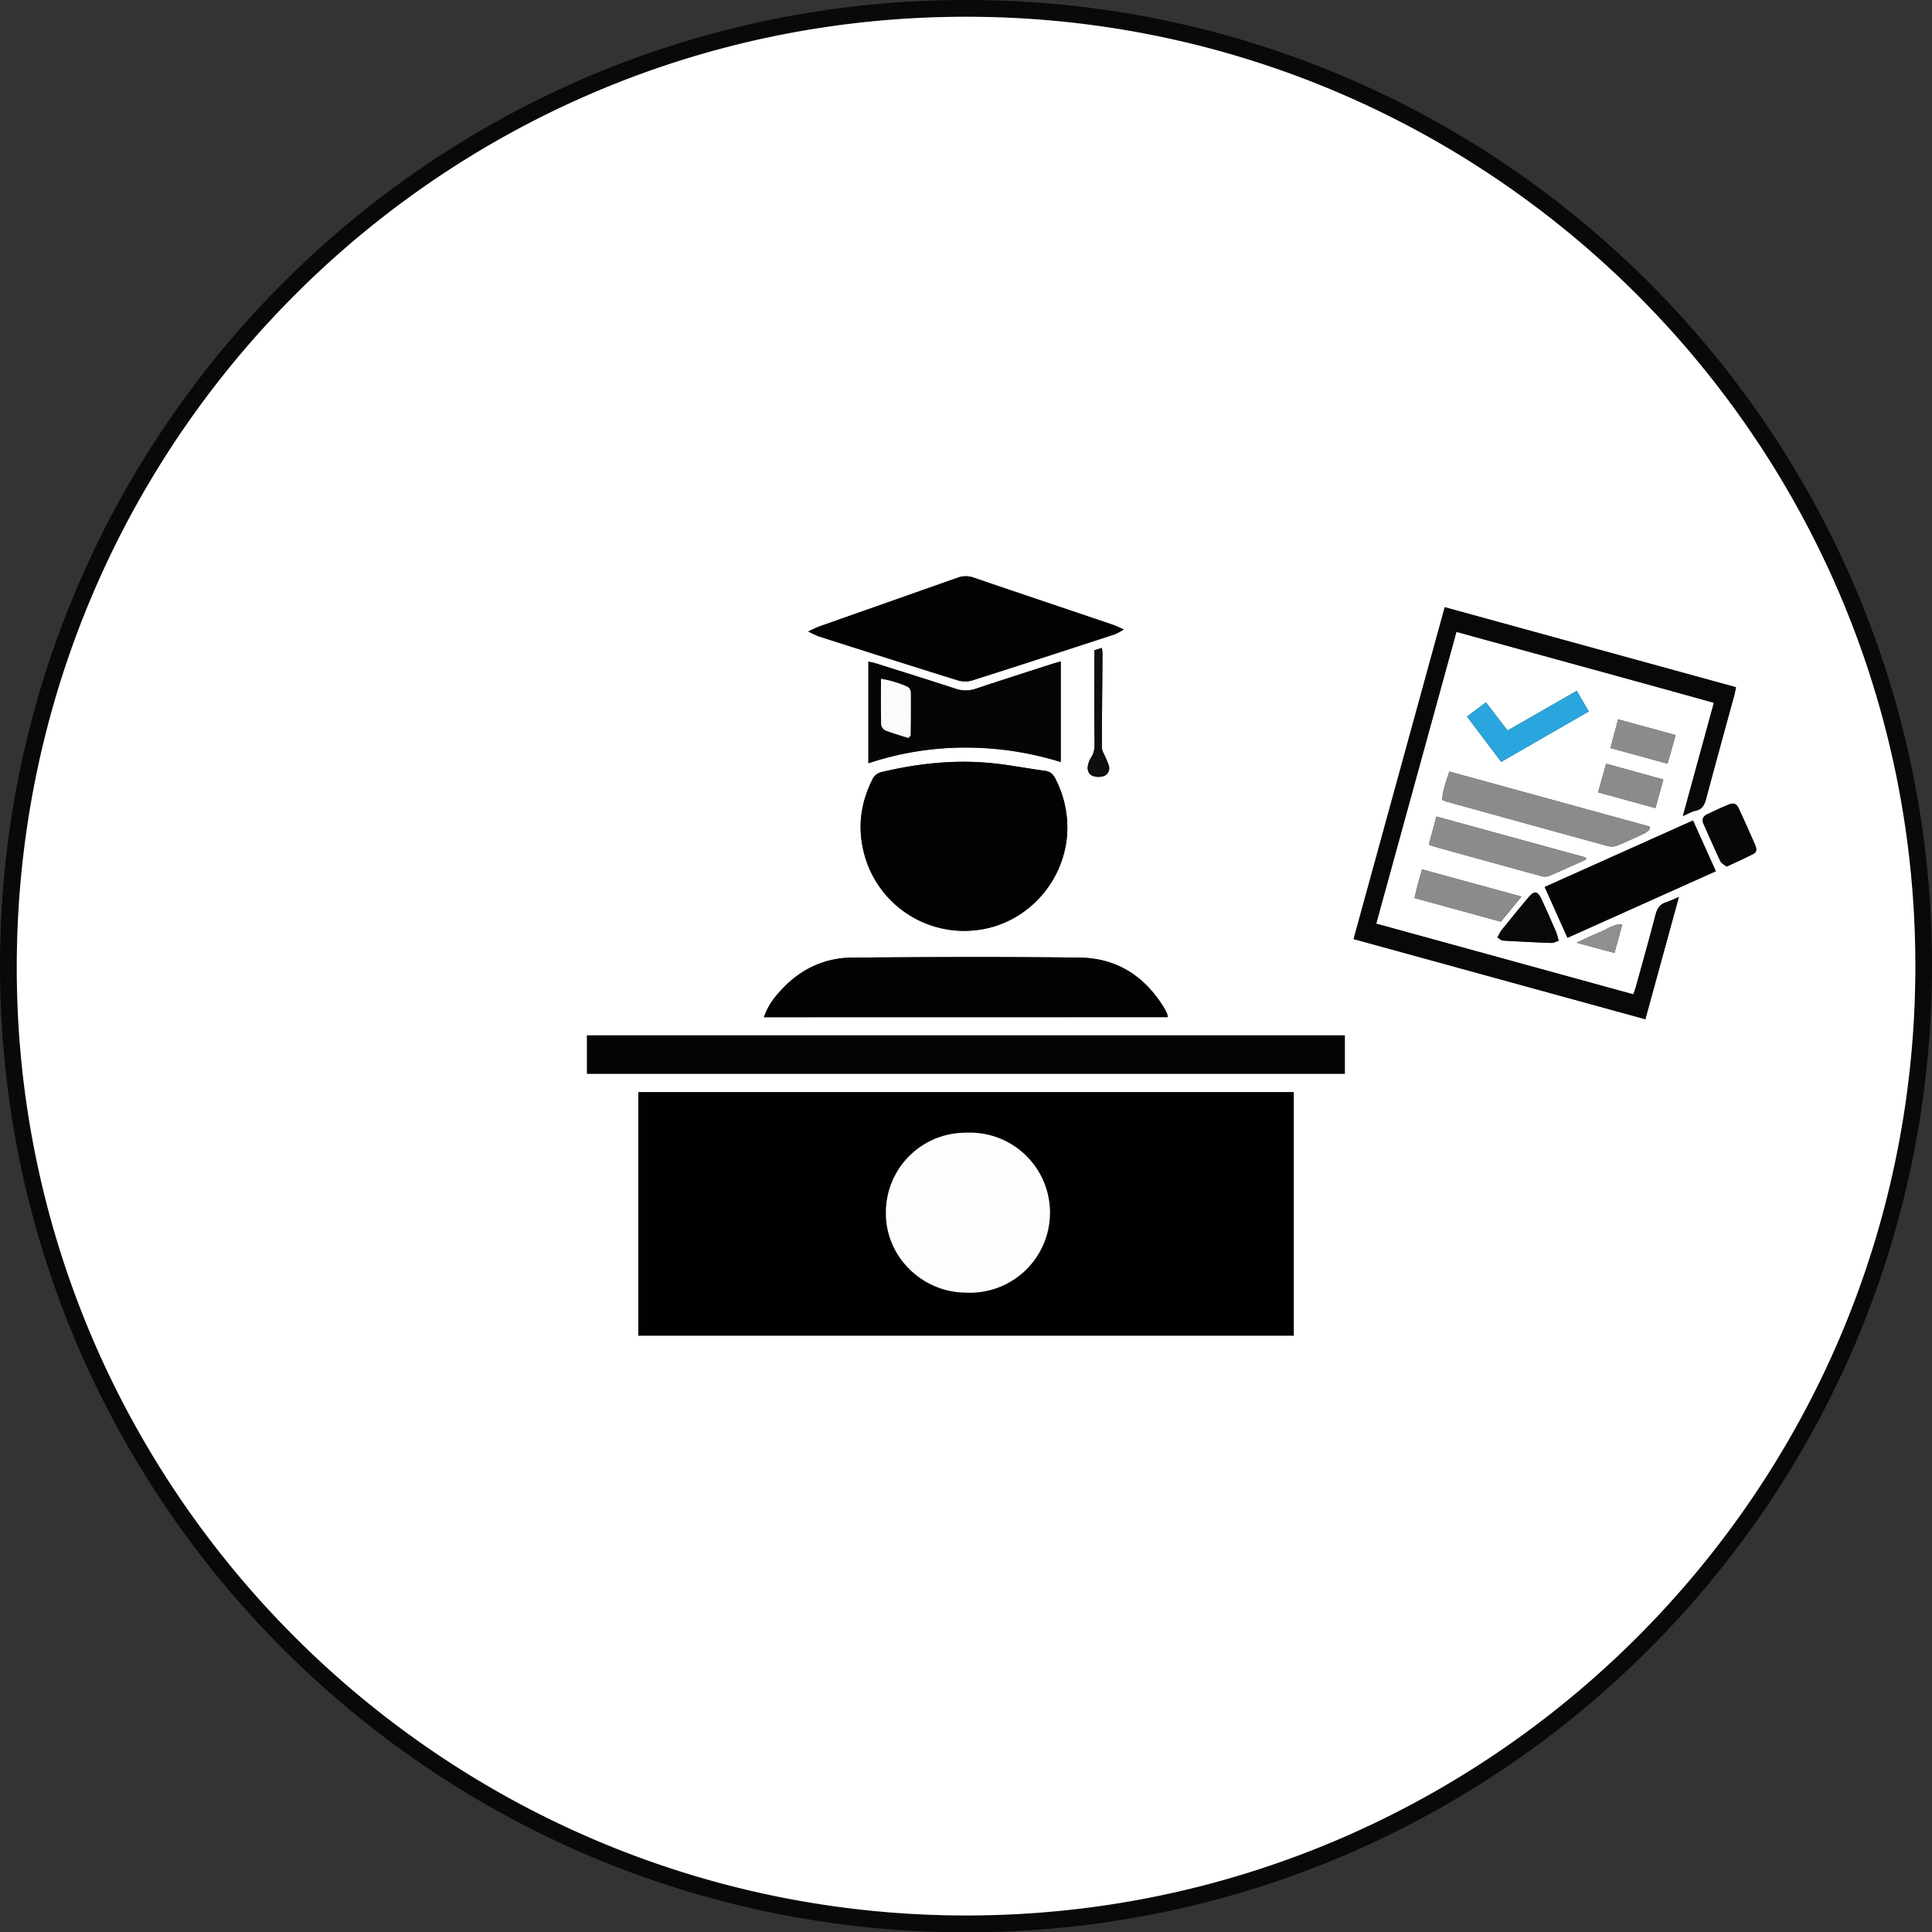 <svg xmlns="http://www.w3.org/2000/svg" viewBox="0 0 965.71 965.87"><rect x="0" y="0" width="965.71" height="965.87" fill="#333333" stroke="none"/><defs><style>.cls-1{fill:#0a0808;}.cls-2{fill:#feffff;}.cls-3{fill:#010101;}.cls-4{fill:#030404;}.cls-5{fill:#020202;}.cls-6{fill:#090808;}.cls-7{fill:#040303;}.cls-8{fill:#030202;}.cls-9{fill:#050505;}.cls-10{fill:#040404;}.cls-11{fill:#8b8b8b;}.cls-12{fill:#29a6dd;}.cls-13{fill:#080707;}.cls-14{fill:#8c8c8c;}.cls-15{fill:#8c8b8b;}.cls-16{fill:#0e0e0e;}.cls-17{fill:#908f8f;}.cls-18{fill:#fdfdfd;}.cls-19{fill:#fbfbfb;}</style></defs><g id="Layer_2" data-name="Layer 2"><g id="Layer_1-2" data-name="Layer 1"><path class="cls-1" d="M0,483C-.06,217.69,214.73,0,482.91,0S966,217.6,965.71,483.05C965.42,750,749,966.13,482.6,965.87S.08,749.35,0,483ZM482.66,8.38C220.87,8.52,9,220.41,8.38,482.61,7.8,744.32,221.12,957.46,483.08,957.44c260.52,0,474.4-211.63,474.3-474.77C957.29,220.69,744.58,8.25,482.66,8.38Z"/><path class="cls-2" d="M482.66,8.38c261.92-.13,474.63,212.31,474.72,474.29.1,263.14-213.78,474.74-474.3,474.77-262,0-475.28-213.12-474.7-474.83C9,220.41,220.87,8.52,482.66,8.38Zm164,537.54H319.07V667.61H646.68ZM293.43,536.7H672.2V517.54H293.43ZM533.51,413.57a53.17,53.17,0,0,0-6-24.36c-1.11-2.16-2.51-3.55-5.11-3.9-9.49-1.27-18.92-3.19-28.44-4-18-1.57-35.72.45-53.24,4.61a6.52,6.52,0,0,0-4.67,3.76c-5.37,10.69-7.21,21.94-4.89,33.63A51.68,51.68,0,0,0,487.49,465C513.27,462.37,533.52,439.94,533.51,413.57Zm154.38,48.12c13.42-48.84,26.73-97.24,40.09-145.86,43.27,11.93,86,23.54,128.7,35.43-5.21,19.05-10.24,37.44-15.49,56.61,2.68-1.16,4.39-2.25,6.25-2.62,3.44-.67,4.54-2.94,5.36-6,4.61-17.28,9.37-34.51,14.07-51.76.33-1.2.54-2.44.87-4l-145.58-40L676.6,469.39l145.83,40.07C828.05,489,833.52,469,839.2,448.33A63.43,63.43,0,0,1,833,451c-3.38,1-4.69,3.25-5.53,6.54-3.08,12-6.46,23.84-9.75,35.75-.34,1.23-.82,2.42-1.28,3.78ZM583.72,508.43a10.38,10.38,0,0,0-.36-1.68,22.8,22.8,0,0,0-1.3-2.62c-9.6-16-23.7-25.21-42.35-25.44-37.92-.47-75.86-.33-113.78,0-14.75.11-27,6.45-36.7,17.59a35.12,35.12,0,0,0-7.39,12.19ZM404,315.64a56.14,56.14,0,0,0,5.28,2.44c23.18,7.39,46.36,14.8,69.6,22a12.59,12.59,0,0,0,7.12,0c23.81-7.56,47.56-15.31,71.31-23.06a31.8,31.8,0,0,0,4.44-2.4c-2.51-1.09-3.92-1.83-5.41-2.33-23.2-7.86-46.42-15.66-69.6-23.56a11.64,11.64,0,0,0-8,0Q444.1,301,409.44,313.18C408,313.69,406.62,314.46,404,315.64Zm126.19,15c-1.46.4-2.69.68-3.89,1.06-12.81,4.14-25.64,8.21-38.41,12.49a15.75,15.75,0,0,1-10.41,0c-13.25-4.34-26.57-8.48-39.87-12.68-1.15-.36-2.35-.54-3.56-.82v50.79a153.33,153.33,0,0,1,48.24-7.85,160.73,160.73,0,0,1,47.9,7.23ZM772.11,443.36c3.92,8.73,7.6,16.91,11.4,25.39l74.15-33.26-11.4-25.37Zm52.61-28.9c-.06-.45-.13-.89-.19-1.33L724.46,385.65c-1.55,4.84-3.31,9.29-3.6,14.12a23,23,0,0,0,2.21.9q40.36,11.18,80.77,22.27a7.74,7.74,0,0,0,4.63-.35c4.66-1.89,9.23-4,13.79-6.16A14.18,14.18,0,0,0,824.72,414.46ZM792.84,429.6c-.07-.33-.15-.66-.22-1L718,408.13l-3.79,14a18,18,0,0,0,1.84.79q27.21,7.56,54.43,15a6.17,6.17,0,0,0,3.76-.07C780.51,435.23,786.66,432.38,792.84,429.6Zm-59.55-71.43c5.9,7.83,11.43,15.16,17.09,22.65l43.76-25.2-6-10.31-34.59,19.84-10.81-14.06Zm27.24,90-49.71-13.63c-.77,2.7-1.43,4.86-2,7s-1.12,4.62-1.77,7.32l43.15,11.84Zm102.52-15c4.8-2.26,9.25-4.2,13.54-6.45,1.71-.9,1.41-2.81.72-4.37-2.68-6.09-5.35-12.19-8.18-18.2-1.21-2.56-2.49-3-5.16-1.93-3.61,1.45-7.13,3.12-10.64,4.79-2.06,1-2.81,2.58-1.82,4.81,2.79,6.22,5.48,12.48,8.41,18.64C860.44,431.57,861.91,432.23,863.05,433.18Zm-84,37a33.79,33.79,0,0,0-1.21-4.26c-2.38-5.49-4.77-11-7.31-16.4-2-4.28-3.56-4.49-6.63-.87-4.6,5.44-9.09,11-13.55,16.54a21.34,21.34,0,0,0-1.85,3.46c1.11.62,1.9,1.43,2.74,1.48q12.12.72,24.25,1.18C776.54,471.39,777.59,470.71,779.08,470.22Zm58.46-102.76-28.71-7.86c-1.34,5.07-2.53,9.55-3.8,14.34l28.5,7.82C834.91,376.86,836.16,372.4,837.54,367.46Zm-6.14,22.19-28.55-7.87-4,14.31,28.66,7.85C828.86,399,830.05,394.62,831.4,389.65Zm-284.35-64.6c0,15.64-.12,30.76.1,45.87,0,2.86-.12,5.32-1.72,7.73a11.81,11.81,0,0,0-1.59,4c-.51,2.32.41,4.47,2.53,5.25a8.43,8.43,0,0,0,5.48,0,4.2,4.2,0,0,0,2.4-5.29,53.33,53.33,0,0,0-2.46-5.8,8.66,8.66,0,0,1-1-3.11c.06-15.76.22-31.52.33-47.28a22.07,22.07,0,0,0-.33-2.53ZM810.93,462c-4.48-.17-7.54,2.48-11,3.84-3.7,1.48-7.27,3.26-11.91,5.37L807,476.34Z"/><path class="cls-3" d="M646.68,545.92V667.61H319.07V545.92ZM483,566.2A39.82,39.82,0,0,0,442.78,606c-.28,21.93,18,40,40,40.09A40,40,0,1,0,483,566.2Z"/><path class="cls-4" d="M293.43,536.7V517.54H672.2V536.7Z"/><path class="cls-5" d="M533.51,413.57c0,26.37-20.24,48.8-46,51.42a51.68,51.68,0,0,1-56.35-41.7c-2.32-11.69-.48-22.94,4.89-33.63a6.52,6.52,0,0,1,4.67-3.76c17.52-4.16,35.27-6.18,53.24-4.61,9.52.83,18.95,2.75,28.44,4,2.6.35,4,1.74,5.11,3.9A53.17,53.17,0,0,1,533.51,413.57Z"/><path class="cls-6" d="M687.89,461.69,816.4,497c.46-1.36.94-2.55,1.28-3.78,3.29-11.91,6.67-23.79,9.75-35.75.84-3.29,2.15-5.57,5.53-6.54a63.43,63.43,0,0,0,6.24-2.63C833.52,469,828.05,489,822.43,509.46L676.6,469.39l45.56-165.85,145.58,40c-.33,1.53-.54,2.77-.87,4-4.7,17.25-9.46,34.48-14.07,51.76-.82,3-1.92,5.3-5.36,6-1.86.37-3.57,1.46-6.25,2.62,5.25-19.17,10.28-37.56,15.49-56.61C814,339.37,771.25,327.76,728,315.83,714.62,364.45,701.31,412.85,687.89,461.69Z"/><path class="cls-7" d="M583.72,508.43H381.84a35.12,35.12,0,0,1,7.39-12.19c9.67-11.14,21.95-17.48,36.7-17.59,37.92-.29,75.86-.43,113.78,0,18.65.23,32.75,9.44,42.35,25.44a22.8,22.8,0,0,1,1.3,2.62A10.38,10.38,0,0,1,583.72,508.43Z"/><path class="cls-8" d="M404,315.64c2.58-1.18,3.94-1.95,5.4-2.46q34.65-12.23,69.3-24.42a11.64,11.64,0,0,1,8,0c23.18,7.9,46.4,15.7,69.6,23.56,1.49.5,2.9,1.24,5.41,2.33a31.8,31.8,0,0,1-4.44,2.4c-23.75,7.75-47.5,15.5-71.31,23.06a12.59,12.59,0,0,1-7.12,0c-23.24-7.22-46.42-14.63-69.6-22A56.14,56.14,0,0,1,404,315.64Z"/><path class="cls-9" d="M530.23,330.65v50.26a160.73,160.73,0,0,0-47.9-7.23,153.33,153.33,0,0,0-48.24,7.85V330.74c1.21.28,2.41.46,3.56.82,13.3,4.2,26.62,8.34,39.87,12.68a15.75,15.75,0,0,0,10.41,0c12.77-4.28,25.6-8.35,38.41-12.49C527.54,331.33,528.77,331.05,530.23,330.65Zm-89.87,8.67c0,8-.08,15.47.09,22.91a4,4,0,0,0,2.09,2.87c3.86,1.49,7.86,2.62,11.49,3.78.73-.8,1.13-1,1.14-1.27.08-7.15.17-14.3.09-21.44a3.62,3.62,0,0,0-1.48-2.8A51.93,51.93,0,0,0,440.36,339.32Z"/><path class="cls-10" d="M772.11,443.36l74.15-33.24,11.4,25.37-74.15,33.26C779.71,460.27,776,452.09,772.11,443.36Z"/><path class="cls-11" d="M824.72,414.46a14.18,14.18,0,0,1-2.46,2c-4.56,2.14-9.13,4.27-13.79,6.16a7.74,7.74,0,0,1-4.63.35q-40.41-11-80.77-22.27a23,23,0,0,1-2.21-.9c.29-4.83,2-9.28,3.6-14.12l100.07,27.48C824.59,413.57,824.66,414,824.72,414.46Z"/><path class="cls-11" d="M792.84,429.6c-6.18,2.78-12.33,5.63-18.57,8.29a6.17,6.17,0,0,1-3.76.07q-27.24-7.44-54.43-15a18,18,0,0,1-1.84-.79l3.79-14,74.59,20.49C792.69,428.94,792.77,429.27,792.84,429.6Z"/><path class="cls-12" d="M733.29,358.17l9.47-7.08,10.81,14.06,34.59-19.84,6,10.31-43.76,25.2C744.72,373.33,739.19,366,733.29,358.17Z"/><path class="cls-11" d="M760.53,448.16l-10.32,12.57-43.15-11.84c.65-2.7,1.17-5,1.77-7.32s1.22-4.34,2-7Z"/><path class="cls-13" d="M863.05,433.18c-1.14-.95-2.61-1.61-3.13-2.71-2.93-6.16-5.62-12.42-8.41-18.64-1-2.23-.24-3.83,1.82-4.81,3.51-1.67,7-3.34,10.64-4.79,2.67-1.08,3.95-.63,5.16,1.93,2.83,6,5.5,12.11,8.18,18.2.69,1.56,1,3.47-.72,4.37C872.3,429,867.85,430.92,863.05,433.18Z"/><path class="cls-6" d="M779.08,470.22c-1.49.49-2.54,1.17-3.56,1.13q-12.12-.45-24.25-1.18c-.84-.05-1.63-.86-2.74-1.48a21.34,21.34,0,0,1,1.85-3.46c4.46-5.56,9-11.1,13.55-16.54,3.07-3.62,4.63-3.41,6.63.87,2.54,5.42,4.93,10.91,7.31,16.4A33.79,33.79,0,0,1,779.08,470.22Z"/><path class="cls-14" d="M837.54,367.46c-1.38,4.94-2.63,9.4-4,14.3L805,373.94c1.27-4.79,2.46-9.27,3.8-14.34Z"/><path class="cls-15" d="M831.4,389.65c-1.35,5-2.54,9.33-3.89,14.29l-28.66-7.85,4-14.31Z"/><path class="cls-16" d="M547.05,325.05l3.7-1.16a22.07,22.07,0,0,1,.33,2.53c-.11,15.76-.27,31.52-.33,47.28a8.66,8.66,0,0,0,1,3.11,53.33,53.33,0,0,1,2.46,5.8,4.2,4.2,0,0,1-2.4,5.29,8.43,8.43,0,0,1-5.48,0c-2.12-.78-3-2.93-2.53-5.25a11.81,11.81,0,0,1,1.59-4c1.6-2.41,1.76-4.87,1.72-7.73C546.93,355.81,547.05,340.69,547.05,325.05Z"/><path class="cls-17" d="M810.93,462,807,476.34l-18.93-5.16c4.64-2.11,8.21-3.89,11.91-5.37C803.39,464.45,806.45,461.8,810.93,462Z"/><path class="cls-18" d="M483,566.2a40,40,0,1,1-.17,79.91c-22-.08-40.28-18.16-40-40.09A39.82,39.82,0,0,1,483,566.2Z"/><path class="cls-19" d="M440.36,339.32a51.93,51.93,0,0,1,13.42,4.05,3.62,3.62,0,0,1,1.48,2.8c.08,7.14,0,14.29-.09,21.44,0,.24-.41.47-1.14,1.27-3.63-1.16-7.63-2.29-11.49-3.78a4,4,0,0,1-2.09-2.87C440.28,354.79,440.36,347.36,440.36,339.32Z"/></g></g></svg>